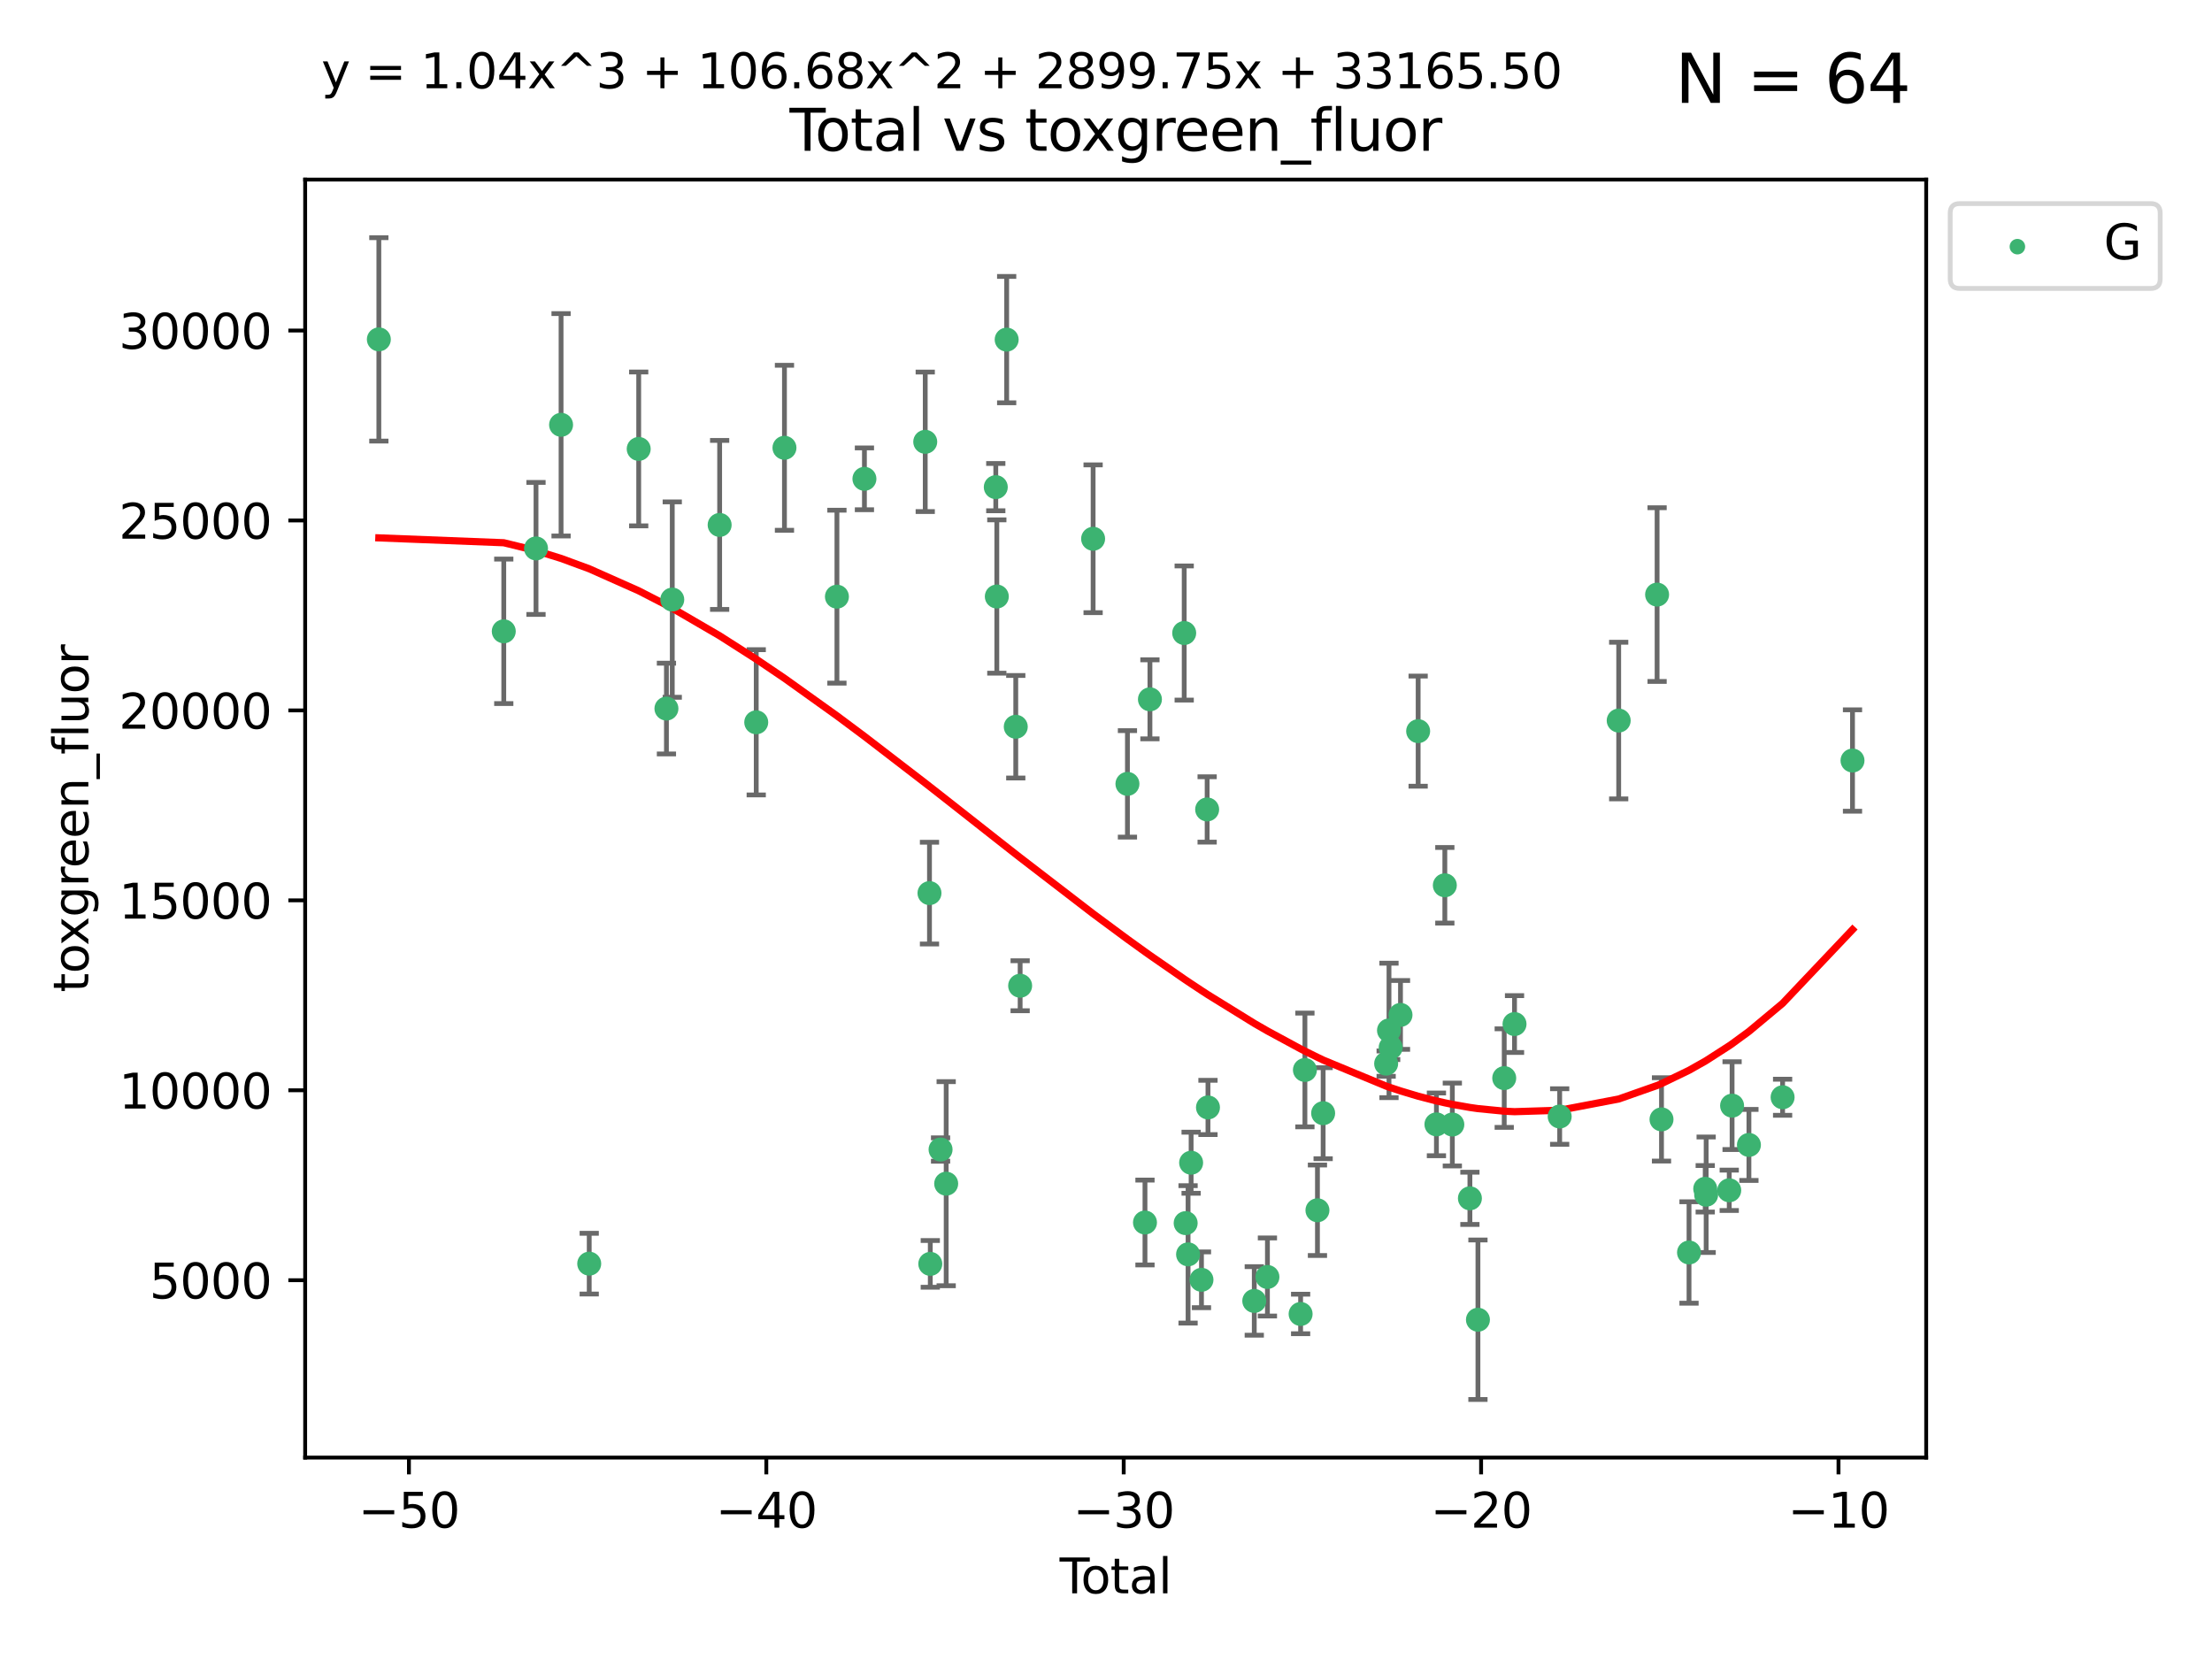 <?xml version="1.0" encoding="utf-8" standalone="no"?>
<!DOCTYPE svg PUBLIC "-//W3C//DTD SVG 1.1//EN"
  "http://www.w3.org/Graphics/SVG/1.1/DTD/svg11.dtd">
<svg xmlns:xlink="http://www.w3.org/1999/xlink" width="460.8pt" height="345.6pt" viewBox="0 0 460.8 345.6" xmlns="http://www.w3.org/2000/svg" version="1.1">
 <defs>
  <style type="text/css">*{stroke-linejoin: round; stroke-linecap: butt}</style>
 </defs>
 <g id="figure_1">
  <g id="patch_1">
   <path d="M 0 345.6 
L 460.8 345.6 
L 460.8 0 
L 0 0 
z
" style="fill: #ffffff"/>
  </g>
  <g id="axes_1">
   <g id="patch_2">
    <path d="M 63.571 303.64 
L 401.26 303.64 
L 401.26 37.411 
L 63.571 37.411 
z
" style="fill: #ffffff"/>
   </g>
   <g id="PathCollection_1">
    <defs>
     <path id="m44d129200b" d="M 0 1.118 
C 0.297 1.118 0.581 1 0.791 0.791 
C 1 0.581 1.118 0.297 1.118 0 
C 1.118 -0.297 1 -0.581 0.791 -0.791 
C 0.581 -1 0.297 -1.118 0 -1.118 
C -0.297 -1.118 -0.581 -1 -0.791 -0.791 
C -1 -0.581 -1.118 -0.297 -1.118 0 
C -1.118 0.297 -1 0.581 -0.791 0.791 
C -0.581 1 -0.297 1.118 0 1.118 
z
" style="stroke: #3cb371"/>
    </defs>
    <g clip-path="url(#pf0de004590)">
     <use xlink:href="#m44d129200b" x="78.921" y="70.697" style="fill: #3cb371; stroke: #3cb371"/>
     <use xlink:href="#m44d129200b" x="104.945" y="131.515" style="fill: #3cb371; stroke: #3cb371"/>
     <use xlink:href="#m44d129200b" x="111.661" y="114.247" style="fill: #3cb371; stroke: #3cb371"/>
     <use xlink:href="#m44d129200b" x="116.882" y="88.495" style="fill: #3cb371; stroke: #3cb371"/>
     <use xlink:href="#m44d129200b" x="122.745" y="263.244" style="fill: #3cb371; stroke: #3cb371"/>
     <use xlink:href="#m44d129200b" x="133.054" y="93.519" style="fill: #3cb371; stroke: #3cb371"/>
     <use xlink:href="#m44d129200b" x="138.83" y="147.608" style="fill: #3cb371; stroke: #3cb371"/>
     <use xlink:href="#m44d129200b" x="140.045" y="124.902" style="fill: #3cb371; stroke: #3cb371"/>
     <use xlink:href="#m44d129200b" x="149.915" y="109.353" style="fill: #3cb371; stroke: #3cb371"/>
     <use xlink:href="#m44d129200b" x="157.537" y="150.469" style="fill: #3cb371; stroke: #3cb371"/>
     <use xlink:href="#m44d129200b" x="163.418" y="93.281" style="fill: #3cb371; stroke: #3cb371"/>
     <use xlink:href="#m44d129200b" x="174.347" y="124.296" style="fill: #3cb371; stroke: #3cb371"/>
     <use xlink:href="#m44d129200b" x="180.076" y="99.749" style="fill: #3cb371; stroke: #3cb371"/>
     <use xlink:href="#m44d129200b" x="192.744" y="92.039" style="fill: #3cb371; stroke: #3cb371"/>
     <use xlink:href="#m44d129200b" x="193.629" y="186.05" style="fill: #3cb371; stroke: #3cb371"/>
     <use xlink:href="#m44d129200b" x="193.795" y="263.288" style="fill: #3cb371; stroke: #3cb371"/>
     <use xlink:href="#m44d129200b" x="195.937" y="239.466" style="fill: #3cb371; stroke: #3cb371"/>
     <use xlink:href="#m44d129200b" x="197.107" y="246.582" style="fill: #3cb371; stroke: #3cb371"/>
     <use xlink:href="#m44d129200b" x="207.44" y="101.477" style="fill: #3cb371; stroke: #3cb371"/>
     <use xlink:href="#m44d129200b" x="207.655" y="124.265" style="fill: #3cb371; stroke: #3cb371"/>
     <use xlink:href="#m44d129200b" x="209.708" y="70.746" style="fill: #3cb371; stroke: #3cb371"/>
     <use xlink:href="#m44d129200b" x="211.603" y="151.397" style="fill: #3cb371; stroke: #3cb371"/>
     <use xlink:href="#m44d129200b" x="212.514" y="205.347" style="fill: #3cb371; stroke: #3cb371"/>
     <use xlink:href="#m44d129200b" x="227.715" y="112.237" style="fill: #3cb371; stroke: #3cb371"/>
     <use xlink:href="#m44d129200b" x="234.867" y="163.297" style="fill: #3cb371; stroke: #3cb371"/>
     <use xlink:href="#m44d129200b" x="238.521" y="254.672" style="fill: #3cb371; stroke: #3cb371"/>
     <use xlink:href="#m44d129200b" x="239.552" y="145.683" style="fill: #3cb371; stroke: #3cb371"/>
     <use xlink:href="#m44d129200b" x="246.69" y="131.87" style="fill: #3cb371; stroke: #3cb371"/>
     <use xlink:href="#m44d129200b" x="246.995" y="254.801" style="fill: #3cb371; stroke: #3cb371"/>
     <use xlink:href="#m44d129200b" x="247.498" y="261.306" style="fill: #3cb371; stroke: #3cb371"/>
     <use xlink:href="#m44d129200b" x="248.132" y="242.216" style="fill: #3cb371; stroke: #3cb371"/>
     <use xlink:href="#m44d129200b" x="250.289" y="266.605" style="fill: #3cb371; stroke: #3cb371"/>
     <use xlink:href="#m44d129200b" x="251.47" y="168.62" style="fill: #3cb371; stroke: #3cb371"/>
     <use xlink:href="#m44d129200b" x="251.643" y="230.701" style="fill: #3cb371; stroke: #3cb371"/>
     <use xlink:href="#m44d129200b" x="261.288" y="271.005" style="fill: #3cb371; stroke: #3cb371"/>
     <use xlink:href="#m44d129200b" x="264.028" y="266.018" style="fill: #3cb371; stroke: #3cb371"/>
     <use xlink:href="#m44d129200b" x="270.942" y="273.724" style="fill: #3cb371; stroke: #3cb371"/>
     <use xlink:href="#m44d129200b" x="271.837" y="222.895" style="fill: #3cb371; stroke: #3cb371"/>
     <use xlink:href="#m44d129200b" x="274.449" y="252.122" style="fill: #3cb371; stroke: #3cb371"/>
     <use xlink:href="#m44d129200b" x="275.635" y="231.899" style="fill: #3cb371; stroke: #3cb371"/>
     <use xlink:href="#m44d129200b" x="288.761" y="221.575" style="fill: #3cb371; stroke: #3cb371"/>
     <use xlink:href="#m44d129200b" x="289.352" y="214.656" style="fill: #3cb371; stroke: #3cb371"/>
     <use xlink:href="#m44d129200b" x="289.699" y="218.227" style="fill: #3cb371; stroke: #3cb371"/>
     <use xlink:href="#m44d129200b" x="291.75" y="211.426" style="fill: #3cb371; stroke: #3cb371"/>
     <use xlink:href="#m44d129200b" x="295.426" y="152.313" style="fill: #3cb371; stroke: #3cb371"/>
     <use xlink:href="#m44d129200b" x="299.234" y="234.226" style="fill: #3cb371; stroke: #3cb371"/>
     <use xlink:href="#m44d129200b" x="300.985" y="184.424" style="fill: #3cb371; stroke: #3cb371"/>
     <use xlink:href="#m44d129200b" x="302.548" y="234.26" style="fill: #3cb371; stroke: #3cb371"/>
     <use xlink:href="#m44d129200b" x="306.209" y="249.634" style="fill: #3cb371; stroke: #3cb371"/>
     <use xlink:href="#m44d129200b" x="307.883" y="274.926" style="fill: #3cb371; stroke: #3cb371"/>
     <use xlink:href="#m44d129200b" x="313.358" y="224.588" style="fill: #3cb371; stroke: #3cb371"/>
     <use xlink:href="#m44d129200b" x="315.504" y="213.329" style="fill: #3cb371; stroke: #3cb371"/>
     <use xlink:href="#m44d129200b" x="324.91" y="232.59" style="fill: #3cb371; stroke: #3cb371"/>
     <use xlink:href="#m44d129200b" x="337.204" y="150.105" style="fill: #3cb371; stroke: #3cb371"/>
     <use xlink:href="#m44d129200b" x="345.204" y="123.865" style="fill: #3cb371; stroke: #3cb371"/>
     <use xlink:href="#m44d129200b" x="346.122" y="233.186" style="fill: #3cb371; stroke: #3cb371"/>
     <use xlink:href="#m44d129200b" x="351.854" y="260.916" style="fill: #3cb371; stroke: #3cb371"/>
     <use xlink:href="#m44d129200b" x="355.23" y="247.646" style="fill: #3cb371; stroke: #3cb371"/>
     <use xlink:href="#m44d129200b" x="355.424" y="248.886" style="fill: #3cb371; stroke: #3cb371"/>
     <use xlink:href="#m44d129200b" x="360.232" y="247.962" style="fill: #3cb371; stroke: #3cb371"/>
     <use xlink:href="#m44d129200b" x="360.826" y="230.326" style="fill: #3cb371; stroke: #3cb371"/>
     <use xlink:href="#m44d129200b" x="364.333" y="238.511" style="fill: #3cb371; stroke: #3cb371"/>
     <use xlink:href="#m44d129200b" x="371.349" y="228.579" style="fill: #3cb371; stroke: #3cb371"/>
     <use xlink:href="#m44d129200b" x="385.911" y="158.432" style="fill: #3cb371; stroke: #3cb371"/>
    </g>
   </g>
   <g id="matplotlib.axis_1">
    <g id="xtick_1">
     <g id="line2d_1">
      <defs>
       <path id="m1915617668" d="M 0 0 
L 0 3.5 
" style="stroke: #000000; stroke-width: 0.8"/>
      </defs>
      <g>
       <use xlink:href="#m1915617668" x="85.187" y="303.64" style="stroke: #000000; stroke-width: 0.8"/>
      </g>
     </g>
     <g id="text_1">
      <!-- −50 -->
      <g transform="translate(74.634 318.238)scale(0.1 -0.1)">
       <defs>
        <path id="DejaVuSans-2212" d="M 678 2272 
L 4684 2272 
L 4684 1741 
L 678 1741 
L 678 2272 
z
" transform="scale(0.016)"/>
        <path id="DejaVuSans-35" d="M 691 4666 
L 3169 4666 
L 3169 4134 
L 1269 4134 
L 1269 2991 
Q 1406 3038 1543 3061 
Q 1681 3084 1819 3084 
Q 2600 3084 3056 2656 
Q 3513 2228 3513 1497 
Q 3513 744 3044 326 
Q 2575 -91 1722 -91 
Q 1428 -91 1123 -41 
Q 819 9 494 109 
L 494 744 
Q 775 591 1075 516 
Q 1375 441 1709 441 
Q 2250 441 2565 725 
Q 2881 1009 2881 1497 
Q 2881 1984 2565 2268 
Q 2250 2553 1709 2553 
Q 1456 2553 1204 2497 
Q 953 2441 691 2322 
L 691 4666 
z
" transform="scale(0.016)"/>
        <path id="DejaVuSans-30" d="M 2034 4250 
Q 1547 4250 1301 3770 
Q 1056 3291 1056 2328 
Q 1056 1369 1301 889 
Q 1547 409 2034 409 
Q 2525 409 2770 889 
Q 3016 1369 3016 2328 
Q 3016 3291 2770 3770 
Q 2525 4250 2034 4250 
z
M 2034 4750 
Q 2819 4750 3233 4129 
Q 3647 3509 3647 2328 
Q 3647 1150 3233 529 
Q 2819 -91 2034 -91 
Q 1250 -91 836 529 
Q 422 1150 422 2328 
Q 422 3509 836 4129 
Q 1250 4750 2034 4750 
z
" transform="scale(0.016)"/>
       </defs>
       <use xlink:href="#DejaVuSans-2212"/>
       <use xlink:href="#DejaVuSans-35" x="83.789"/>
       <use xlink:href="#DejaVuSans-30" x="147.412"/>
      </g>
     </g>
    </g>
    <g id="xtick_2">
     <g id="line2d_2">
      <g>
       <use xlink:href="#m1915617668" x="159.638" y="303.64" style="stroke: #000000; stroke-width: 0.8"/>
      </g>
     </g>
     <g id="text_2">
      <!-- −40 -->
      <g transform="translate(149.086 318.238)scale(0.1 -0.1)">
       <defs>
        <path id="DejaVuSans-34" d="M 2419 4116 
L 825 1625 
L 2419 1625 
L 2419 4116 
z
M 2253 4666 
L 3047 4666 
L 3047 1625 
L 3713 1625 
L 3713 1100 
L 3047 1100 
L 3047 0 
L 2419 0 
L 2419 1100 
L 313 1100 
L 313 1709 
L 2253 4666 
z
" transform="scale(0.016)"/>
       </defs>
       <use xlink:href="#DejaVuSans-2212"/>
       <use xlink:href="#DejaVuSans-34" x="83.789"/>
       <use xlink:href="#DejaVuSans-30" x="147.412"/>
      </g>
     </g>
    </g>
    <g id="xtick_3">
     <g id="line2d_3">
      <g>
       <use xlink:href="#m1915617668" x="234.089" y="303.64" style="stroke: #000000; stroke-width: 0.8"/>
      </g>
     </g>
     <g id="text_3">
      <!-- −30 -->
      <g transform="translate(223.537 318.238)scale(0.1 -0.1)">
       <defs>
        <path id="DejaVuSans-33" d="M 2597 2516 
Q 3050 2419 3304 2112 
Q 3559 1806 3559 1356 
Q 3559 666 3084 287 
Q 2609 -91 1734 -91 
Q 1441 -91 1130 -33 
Q 819 25 488 141 
L 488 750 
Q 750 597 1062 519 
Q 1375 441 1716 441 
Q 2309 441 2620 675 
Q 2931 909 2931 1356 
Q 2931 1769 2642 2001 
Q 2353 2234 1838 2234 
L 1294 2234 
L 1294 2753 
L 1863 2753 
Q 2328 2753 2575 2939 
Q 2822 3125 2822 3475 
Q 2822 3834 2567 4026 
Q 2313 4219 1838 4219 
Q 1578 4219 1281 4162 
Q 984 4106 628 3988 
L 628 4550 
Q 988 4650 1302 4700 
Q 1616 4750 1894 4750 
Q 2613 4750 3031 4423 
Q 3450 4097 3450 3541 
Q 3450 3153 3228 2886 
Q 3006 2619 2597 2516 
z
" transform="scale(0.016)"/>
       </defs>
       <use xlink:href="#DejaVuSans-2212"/>
       <use xlink:href="#DejaVuSans-33" x="83.789"/>
       <use xlink:href="#DejaVuSans-30" x="147.412"/>
      </g>
     </g>
    </g>
    <g id="xtick_4">
     <g id="line2d_4">
      <g>
       <use xlink:href="#m1915617668" x="308.541" y="303.64" style="stroke: #000000; stroke-width: 0.8"/>
      </g>
     </g>
     <g id="text_4">
      <!-- −20 -->
      <g transform="translate(297.988 318.238)scale(0.1 -0.1)">
       <defs>
        <path id="DejaVuSans-32" d="M 1228 531 
L 3431 531 
L 3431 0 
L 469 0 
L 469 531 
Q 828 903 1448 1529 
Q 2069 2156 2228 2338 
Q 2531 2678 2651 2914 
Q 2772 3150 2772 3378 
Q 2772 3750 2511 3984 
Q 2250 4219 1831 4219 
Q 1534 4219 1204 4116 
Q 875 4013 500 3803 
L 500 4441 
Q 881 4594 1212 4672 
Q 1544 4750 1819 4750 
Q 2544 4750 2975 4387 
Q 3406 4025 3406 3419 
Q 3406 3131 3298 2873 
Q 3191 2616 2906 2266 
Q 2828 2175 2409 1742 
Q 1991 1309 1228 531 
z
" transform="scale(0.016)"/>
       </defs>
       <use xlink:href="#DejaVuSans-2212"/>
       <use xlink:href="#DejaVuSans-32" x="83.789"/>
       <use xlink:href="#DejaVuSans-30" x="147.412"/>
      </g>
     </g>
    </g>
    <g id="xtick_5">
     <g id="line2d_5">
      <g>
       <use xlink:href="#m1915617668" x="382.992" y="303.64" style="stroke: #000000; stroke-width: 0.8"/>
      </g>
     </g>
     <g id="text_5">
      <!-- −10 -->
      <g transform="translate(372.44 318.238)scale(0.1 -0.1)">
       <defs>
        <path id="DejaVuSans-31" d="M 794 531 
L 1825 531 
L 1825 4091 
L 703 3866 
L 703 4441 
L 1819 4666 
L 2450 4666 
L 2450 531 
L 3481 531 
L 3481 0 
L 794 0 
L 794 531 
z
" transform="scale(0.016)"/>
       </defs>
       <use xlink:href="#DejaVuSans-2212"/>
       <use xlink:href="#DejaVuSans-31" x="83.789"/>
       <use xlink:href="#DejaVuSans-30" x="147.412"/>
      </g>
     </g>
    </g>
    <g id="text_6">
     <!-- Total -->
     <g transform="translate(220.739 331.917)scale(0.1 -0.1)">
      <defs>
       <path id="DejaVuSans-54" d="M -19 4666 
L 3928 4666 
L 3928 4134 
L 2272 4134 
L 2272 0 
L 1638 0 
L 1638 4134 
L -19 4134 
L -19 4666 
z
" transform="scale(0.016)"/>
       <path id="DejaVuSans-6f" d="M 1959 3097 
Q 1497 3097 1228 2736 
Q 959 2375 959 1747 
Q 959 1119 1226 758 
Q 1494 397 1959 397 
Q 2419 397 2687 759 
Q 2956 1122 2956 1747 
Q 2956 2369 2687 2733 
Q 2419 3097 1959 3097 
z
M 1959 3584 
Q 2709 3584 3137 3096 
Q 3566 2609 3566 1747 
Q 3566 888 3137 398 
Q 2709 -91 1959 -91 
Q 1206 -91 779 398 
Q 353 888 353 1747 
Q 353 2609 779 3096 
Q 1206 3584 1959 3584 
z
" transform="scale(0.016)"/>
       <path id="DejaVuSans-74" d="M 1172 4494 
L 1172 3500 
L 2356 3500 
L 2356 3053 
L 1172 3053 
L 1172 1153 
Q 1172 725 1289 603 
Q 1406 481 1766 481 
L 2356 481 
L 2356 0 
L 1766 0 
Q 1100 0 847 248 
Q 594 497 594 1153 
L 594 3053 
L 172 3053 
L 172 3500 
L 594 3500 
L 594 4494 
L 1172 4494 
z
" transform="scale(0.016)"/>
       <path id="DejaVuSans-61" d="M 2194 1759 
Q 1497 1759 1228 1600 
Q 959 1441 959 1056 
Q 959 750 1161 570 
Q 1363 391 1709 391 
Q 2188 391 2477 730 
Q 2766 1069 2766 1631 
L 2766 1759 
L 2194 1759 
z
M 3341 1997 
L 3341 0 
L 2766 0 
L 2766 531 
Q 2569 213 2275 61 
Q 1981 -91 1556 -91 
Q 1019 -91 701 211 
Q 384 513 384 1019 
Q 384 1609 779 1909 
Q 1175 2209 1959 2209 
L 2766 2209 
L 2766 2266 
Q 2766 2663 2505 2880 
Q 2244 3097 1772 3097 
Q 1472 3097 1187 3025 
Q 903 2953 641 2809 
L 641 3341 
Q 956 3463 1253 3523 
Q 1550 3584 1831 3584 
Q 2591 3584 2966 3190 
Q 3341 2797 3341 1997 
z
" transform="scale(0.016)"/>
       <path id="DejaVuSans-6c" d="M 603 4863 
L 1178 4863 
L 1178 0 
L 603 0 
L 603 4863 
z
" transform="scale(0.016)"/>
      </defs>
      <use xlink:href="#DejaVuSans-54"/>
      <use xlink:href="#DejaVuSans-6f" x="44.084"/>
      <use xlink:href="#DejaVuSans-74" x="105.266"/>
      <use xlink:href="#DejaVuSans-61" x="144.475"/>
      <use xlink:href="#DejaVuSans-6c" x="205.754"/>
     </g>
    </g>
   </g>
   <g id="matplotlib.axis_2">
    <g id="ytick_1">
     <g id="line2d_6">
      <defs>
       <path id="m4441d57673" d="M 0 0 
L -3.5 0 
" style="stroke: #000000; stroke-width: 0.8"/>
      </defs>
      <g>
       <use xlink:href="#m4441d57673" x="63.571" y="266.693" style="stroke: #000000; stroke-width: 0.8"/>
      </g>
     </g>
     <g id="text_7">
      <!-- 5000 -->
      <g transform="translate(31.121 270.492)scale(0.1 -0.1)">
       <use xlink:href="#DejaVuSans-35"/>
       <use xlink:href="#DejaVuSans-30" x="63.623"/>
       <use xlink:href="#DejaVuSans-30" x="127.246"/>
       <use xlink:href="#DejaVuSans-30" x="190.869"/>
      </g>
     </g>
    </g>
    <g id="ytick_2">
     <g id="line2d_7">
      <g>
       <use xlink:href="#m4441d57673" x="63.571" y="227.125" style="stroke: #000000; stroke-width: 0.8"/>
      </g>
     </g>
     <g id="text_8">
      <!-- 10000 -->
      <g transform="translate(24.759 230.924)scale(0.1 -0.1)">
       <use xlink:href="#DejaVuSans-31"/>
       <use xlink:href="#DejaVuSans-30" x="63.623"/>
       <use xlink:href="#DejaVuSans-30" x="127.246"/>
       <use xlink:href="#DejaVuSans-30" x="190.869"/>
       <use xlink:href="#DejaVuSans-30" x="254.492"/>
      </g>
     </g>
    </g>
    <g id="ytick_3">
     <g id="line2d_8">
      <g>
       <use xlink:href="#m4441d57673" x="63.571" y="187.557" style="stroke: #000000; stroke-width: 0.8"/>
      </g>
     </g>
     <g id="text_9">
      <!-- 15000 -->
      <g transform="translate(24.759 191.356)scale(0.1 -0.1)">
       <use xlink:href="#DejaVuSans-31"/>
       <use xlink:href="#DejaVuSans-35" x="63.623"/>
       <use xlink:href="#DejaVuSans-30" x="127.246"/>
       <use xlink:href="#DejaVuSans-30" x="190.869"/>
       <use xlink:href="#DejaVuSans-30" x="254.492"/>
      </g>
     </g>
    </g>
    <g id="ytick_4">
     <g id="line2d_9">
      <g>
       <use xlink:href="#m4441d57673" x="63.571" y="147.989" style="stroke: #000000; stroke-width: 0.8"/>
      </g>
     </g>
     <g id="text_10">
      <!-- 20000 -->
      <g transform="translate(24.759 151.788)scale(0.1 -0.1)">
       <use xlink:href="#DejaVuSans-32"/>
       <use xlink:href="#DejaVuSans-30" x="63.623"/>
       <use xlink:href="#DejaVuSans-30" x="127.246"/>
       <use xlink:href="#DejaVuSans-30" x="190.869"/>
       <use xlink:href="#DejaVuSans-30" x="254.492"/>
      </g>
     </g>
    </g>
    <g id="ytick_5">
     <g id="line2d_10">
      <g>
       <use xlink:href="#m4441d57673" x="63.571" y="108.421" style="stroke: #000000; stroke-width: 0.8"/>
      </g>
     </g>
     <g id="text_11">
      <!-- 25000 -->
      <g transform="translate(24.759 112.22)scale(0.1 -0.1)">
       <use xlink:href="#DejaVuSans-32"/>
       <use xlink:href="#DejaVuSans-35" x="63.623"/>
       <use xlink:href="#DejaVuSans-30" x="127.246"/>
       <use xlink:href="#DejaVuSans-30" x="190.869"/>
       <use xlink:href="#DejaVuSans-30" x="254.492"/>
      </g>
     </g>
    </g>
    <g id="ytick_6">
     <g id="line2d_11">
      <g>
       <use xlink:href="#m4441d57673" x="63.571" y="68.853" style="stroke: #000000; stroke-width: 0.8"/>
      </g>
     </g>
     <g id="text_12">
      <!-- 30000 -->
      <g transform="translate(24.759 72.652)scale(0.1 -0.1)">
       <use xlink:href="#DejaVuSans-33"/>
       <use xlink:href="#DejaVuSans-30" x="63.623"/>
       <use xlink:href="#DejaVuSans-30" x="127.246"/>
       <use xlink:href="#DejaVuSans-30" x="190.869"/>
       <use xlink:href="#DejaVuSans-30" x="254.492"/>
      </g>
     </g>
    </g>
    <g id="text_13">
     <!-- toxgreen_fluor -->
     <g transform="translate(18.401 206.72)rotate(-90)scale(0.1 -0.1)">
      <defs>
       <path id="DejaVuSans-78" d="M 3513 3500 
L 2247 1797 
L 3578 0 
L 2900 0 
L 1881 1375 
L 863 0 
L 184 0 
L 1544 1831 
L 300 3500 
L 978 3500 
L 1906 2253 
L 2834 3500 
L 3513 3500 
z
" transform="scale(0.016)"/>
       <path id="DejaVuSans-67" d="M 2906 1791 
Q 2906 2416 2648 2759 
Q 2391 3103 1925 3103 
Q 1463 3103 1205 2759 
Q 947 2416 947 1791 
Q 947 1169 1205 825 
Q 1463 481 1925 481 
Q 2391 481 2648 825 
Q 2906 1169 2906 1791 
z
M 3481 434 
Q 3481 -459 3084 -895 
Q 2688 -1331 1869 -1331 
Q 1566 -1331 1297 -1286 
Q 1028 -1241 775 -1147 
L 775 -588 
Q 1028 -725 1275 -790 
Q 1522 -856 1778 -856 
Q 2344 -856 2625 -561 
Q 2906 -266 2906 331 
L 2906 616 
Q 2728 306 2450 153 
Q 2172 0 1784 0 
Q 1141 0 747 490 
Q 353 981 353 1791 
Q 353 2603 747 3093 
Q 1141 3584 1784 3584 
Q 2172 3584 2450 3431 
Q 2728 3278 2906 2969 
L 2906 3500 
L 3481 3500 
L 3481 434 
z
" transform="scale(0.016)"/>
       <path id="DejaVuSans-72" d="M 2631 2963 
Q 2534 3019 2420 3045 
Q 2306 3072 2169 3072 
Q 1681 3072 1420 2755 
Q 1159 2438 1159 1844 
L 1159 0 
L 581 0 
L 581 3500 
L 1159 3500 
L 1159 2956 
Q 1341 3275 1631 3429 
Q 1922 3584 2338 3584 
Q 2397 3584 2469 3576 
Q 2541 3569 2628 3553 
L 2631 2963 
z
" transform="scale(0.016)"/>
       <path id="DejaVuSans-65" d="M 3597 1894 
L 3597 1613 
L 953 1613 
Q 991 1019 1311 708 
Q 1631 397 2203 397 
Q 2534 397 2845 478 
Q 3156 559 3463 722 
L 3463 178 
Q 3153 47 2828 -22 
Q 2503 -91 2169 -91 
Q 1331 -91 842 396 
Q 353 884 353 1716 
Q 353 2575 817 3079 
Q 1281 3584 2069 3584 
Q 2775 3584 3186 3129 
Q 3597 2675 3597 1894 
z
M 3022 2063 
Q 3016 2534 2758 2815 
Q 2500 3097 2075 3097 
Q 1594 3097 1305 2825 
Q 1016 2553 972 2059 
L 3022 2063 
z
" transform="scale(0.016)"/>
       <path id="DejaVuSans-6e" d="M 3513 2113 
L 3513 0 
L 2938 0 
L 2938 2094 
Q 2938 2591 2744 2837 
Q 2550 3084 2163 3084 
Q 1697 3084 1428 2787 
Q 1159 2491 1159 1978 
L 1159 0 
L 581 0 
L 581 3500 
L 1159 3500 
L 1159 2956 
Q 1366 3272 1645 3428 
Q 1925 3584 2291 3584 
Q 2894 3584 3203 3211 
Q 3513 2838 3513 2113 
z
" transform="scale(0.016)"/>
       <path id="DejaVuSans-5f" d="M 3263 -1063 
L 3263 -1509 
L -63 -1509 
L -63 -1063 
L 3263 -1063 
z
" transform="scale(0.016)"/>
       <path id="DejaVuSans-66" d="M 2375 4863 
L 2375 4384 
L 1825 4384 
Q 1516 4384 1395 4259 
Q 1275 4134 1275 3809 
L 1275 3500 
L 2222 3500 
L 2222 3053 
L 1275 3053 
L 1275 0 
L 697 0 
L 697 3053 
L 147 3053 
L 147 3500 
L 697 3500 
L 697 3744 
Q 697 4328 969 4595 
Q 1241 4863 1831 4863 
L 2375 4863 
z
" transform="scale(0.016)"/>
       <path id="DejaVuSans-75" d="M 544 1381 
L 544 3500 
L 1119 3500 
L 1119 1403 
Q 1119 906 1312 657 
Q 1506 409 1894 409 
Q 2359 409 2629 706 
Q 2900 1003 2900 1516 
L 2900 3500 
L 3475 3500 
L 3475 0 
L 2900 0 
L 2900 538 
Q 2691 219 2414 64 
Q 2138 -91 1772 -91 
Q 1169 -91 856 284 
Q 544 659 544 1381 
z
M 1991 3584 
L 1991 3584 
z
" transform="scale(0.016)"/>
      </defs>
      <use xlink:href="#DejaVuSans-74"/>
      <use xlink:href="#DejaVuSans-6f" x="39.209"/>
      <use xlink:href="#DejaVuSans-78" x="97.266"/>
      <use xlink:href="#DejaVuSans-67" x="156.445"/>
      <use xlink:href="#DejaVuSans-72" x="219.922"/>
      <use xlink:href="#DejaVuSans-65" x="258.785"/>
      <use xlink:href="#DejaVuSans-65" x="320.309"/>
      <use xlink:href="#DejaVuSans-6e" x="381.832"/>
      <use xlink:href="#DejaVuSans-5f" x="445.211"/>
      <use xlink:href="#DejaVuSans-66" x="495.211"/>
      <use xlink:href="#DejaVuSans-6c" x="530.416"/>
      <use xlink:href="#DejaVuSans-75" x="558.199"/>
      <use xlink:href="#DejaVuSans-6f" x="621.578"/>
      <use xlink:href="#DejaVuSans-72" x="682.76"/>
     </g>
    </g>
   </g>
   <g id="LineCollection_1">
    <path d="M 78.921 91.882 
L 78.921 49.513 
" clip-path="url(#pf0de004590)" style="fill: none; stroke: #696969"/>
    <path d="M 104.945 146.565 
L 104.945 116.466 
" clip-path="url(#pf0de004590)" style="fill: none; stroke: #696969"/>
    <path d="M 111.661 128.001 
L 111.661 100.493 
" clip-path="url(#pf0de004590)" style="fill: none; stroke: #696969"/>
    <path d="M 116.882 111.658 
L 116.882 65.332 
" clip-path="url(#pf0de004590)" style="fill: none; stroke: #696969"/>
    <path d="M 122.745 269.569 
L 122.745 256.919 
" clip-path="url(#pf0de004590)" style="fill: none; stroke: #696969"/>
    <path d="M 133.054 109.546 
L 133.054 77.492 
" clip-path="url(#pf0de004590)" style="fill: none; stroke: #696969"/>
    <path d="M 138.83 157.063 
L 138.83 138.153 
" clip-path="url(#pf0de004590)" style="fill: none; stroke: #696969"/>
    <path d="M 140.045 145.257 
L 140.045 104.548 
" clip-path="url(#pf0de004590)" style="fill: none; stroke: #696969"/>
    <path d="M 149.915 126.956 
L 149.915 91.751 
" clip-path="url(#pf0de004590)" style="fill: none; stroke: #696969"/>
    <path d="M 157.537 165.597 
L 157.537 135.341 
" clip-path="url(#pf0de004590)" style="fill: none; stroke: #696969"/>
    <path d="M 163.418 110.469 
L 163.418 76.093 
" clip-path="url(#pf0de004590)" style="fill: none; stroke: #696969"/>
    <path d="M 174.347 142.309 
L 174.347 106.282 
" clip-path="url(#pf0de004590)" style="fill: none; stroke: #696969"/>
    <path d="M 180.076 106.185 
L 180.076 93.313 
" clip-path="url(#pf0de004590)" style="fill: none; stroke: #696969"/>
    <path d="M 192.744 106.568 
L 192.744 77.509 
" clip-path="url(#pf0de004590)" style="fill: none; stroke: #696969"/>
    <path d="M 193.629 196.65 
L 193.629 175.45 
" clip-path="url(#pf0de004590)" style="fill: none; stroke: #696969"/>
    <path d="M 193.795 268.154 
L 193.795 258.423 
" clip-path="url(#pf0de004590)" style="fill: none; stroke: #696969"/>
    <path d="M 195.937 241.903 
L 195.937 237.028 
" clip-path="url(#pf0de004590)" style="fill: none; stroke: #696969"/>
    <path d="M 197.107 267.841 
L 197.107 225.323 
" clip-path="url(#pf0de004590)" style="fill: none; stroke: #696969"/>
    <path d="M 207.44 106.404 
L 207.44 96.549 
" clip-path="url(#pf0de004590)" style="fill: none; stroke: #696969"/>
    <path d="M 207.655 140.234 
L 207.655 108.295 
" clip-path="url(#pf0de004590)" style="fill: none; stroke: #696969"/>
    <path d="M 209.708 83.907 
L 209.708 57.586 
" clip-path="url(#pf0de004590)" style="fill: none; stroke: #696969"/>
    <path d="M 211.603 162.075 
L 211.603 140.718 
" clip-path="url(#pf0de004590)" style="fill: none; stroke: #696969"/>
    <path d="M 212.514 210.557 
L 212.514 200.138 
" clip-path="url(#pf0de004590)" style="fill: none; stroke: #696969"/>
    <path d="M 227.715 127.633 
L 227.715 96.841 
" clip-path="url(#pf0de004590)" style="fill: none; stroke: #696969"/>
    <path d="M 234.867 174.387 
L 234.867 152.207 
" clip-path="url(#pf0de004590)" style="fill: none; stroke: #696969"/>
    <path d="M 238.521 263.511 
L 238.521 245.832 
" clip-path="url(#pf0de004590)" style="fill: none; stroke: #696969"/>
    <path d="M 239.552 153.913 
L 239.552 137.454 
" clip-path="url(#pf0de004590)" style="fill: none; stroke: #696969"/>
    <path d="M 246.69 145.838 
L 246.69 117.901 
" clip-path="url(#pf0de004590)" style="fill: none; stroke: #696969"/>
    <path d="M 246.995 255.473 
L 246.995 254.128 
" clip-path="url(#pf0de004590)" style="fill: none; stroke: #696969"/>
    <path d="M 247.498 275.619 
L 247.498 246.993 
" clip-path="url(#pf0de004590)" style="fill: none; stroke: #696969"/>
    <path d="M 248.132 248.578 
L 248.132 235.854 
" clip-path="url(#pf0de004590)" style="fill: none; stroke: #696969"/>
    <path d="M 250.289 272.414 
L 250.289 260.795 
" clip-path="url(#pf0de004590)" style="fill: none; stroke: #696969"/>
    <path d="M 251.47 175.427 
L 251.47 161.813 
" clip-path="url(#pf0de004590)" style="fill: none; stroke: #696969"/>
    <path d="M 251.643 236.35 
L 251.643 225.052 
" clip-path="url(#pf0de004590)" style="fill: none; stroke: #696969"/>
    <path d="M 261.288 278.145 
L 261.288 263.865 
" clip-path="url(#pf0de004590)" style="fill: none; stroke: #696969"/>
    <path d="M 264.028 274.149 
L 264.028 257.888 
" clip-path="url(#pf0de004590)" style="fill: none; stroke: #696969"/>
    <path d="M 270.942 277.841 
L 270.942 269.608 
" clip-path="url(#pf0de004590)" style="fill: none; stroke: #696969"/>
    <path d="M 271.837 234.745 
L 271.837 211.045 
" clip-path="url(#pf0de004590)" style="fill: none; stroke: #696969"/>
    <path d="M 274.449 261.548 
L 274.449 242.697 
" clip-path="url(#pf0de004590)" style="fill: none; stroke: #696969"/>
    <path d="M 275.635 241.381 
L 275.635 222.417 
" clip-path="url(#pf0de004590)" style="fill: none; stroke: #696969"/>
    <path d="M 288.761 224.213 
L 288.761 218.937 
" clip-path="url(#pf0de004590)" style="fill: none; stroke: #696969"/>
    <path d="M 289.352 228.663 
L 289.352 200.649 
" clip-path="url(#pf0de004590)" style="fill: none; stroke: #696969"/>
    <path d="M 289.699 220.73 
L 289.699 215.723 
" clip-path="url(#pf0de004590)" style="fill: none; stroke: #696969"/>
    <path d="M 291.75 218.596 
L 291.75 204.256 
" clip-path="url(#pf0de004590)" style="fill: none; stroke: #696969"/>
    <path d="M 295.426 163.784 
L 295.426 140.842 
" clip-path="url(#pf0de004590)" style="fill: none; stroke: #696969"/>
    <path d="M 299.234 240.758 
L 299.234 227.693 
" clip-path="url(#pf0de004590)" style="fill: none; stroke: #696969"/>
    <path d="M 300.985 192.297 
L 300.985 176.551 
" clip-path="url(#pf0de004590)" style="fill: none; stroke: #696969"/>
    <path d="M 302.548 242.894 
L 302.548 225.626 
" clip-path="url(#pf0de004590)" style="fill: none; stroke: #696969"/>
    <path d="M 306.209 255.075 
L 306.209 244.193 
" clip-path="url(#pf0de004590)" style="fill: none; stroke: #696969"/>
    <path d="M 307.883 291.539 
L 307.883 258.313 
" clip-path="url(#pf0de004590)" style="fill: none; stroke: #696969"/>
    <path d="M 313.358 234.857 
L 313.358 214.32 
" clip-path="url(#pf0de004590)" style="fill: none; stroke: #696969"/>
    <path d="M 315.504 219.247 
L 315.504 207.41 
" clip-path="url(#pf0de004590)" style="fill: none; stroke: #696969"/>
    <path d="M 324.91 238.376 
L 324.91 226.803 
" clip-path="url(#pf0de004590)" style="fill: none; stroke: #696969"/>
    <path d="M 337.204 166.419 
L 337.204 133.792 
" clip-path="url(#pf0de004590)" style="fill: none; stroke: #696969"/>
    <path d="M 345.204 141.959 
L 345.204 105.771 
" clip-path="url(#pf0de004590)" style="fill: none; stroke: #696969"/>
    <path d="M 346.122 241.867 
L 346.122 224.504 
" clip-path="url(#pf0de004590)" style="fill: none; stroke: #696969"/>
    <path d="M 351.854 271.48 
L 351.854 250.353 
" clip-path="url(#pf0de004590)" style="fill: none; stroke: #696969"/>
    <path d="M 355.23 252.489 
L 355.23 242.802 
" clip-path="url(#pf0de004590)" style="fill: none; stroke: #696969"/>
    <path d="M 355.424 260.915 
L 355.424 236.858 
" clip-path="url(#pf0de004590)" style="fill: none; stroke: #696969"/>
    <path d="M 360.232 252.169 
L 360.232 243.756 
" clip-path="url(#pf0de004590)" style="fill: none; stroke: #696969"/>
    <path d="M 360.826 239.469 
L 360.826 221.182 
" clip-path="url(#pf0de004590)" style="fill: none; stroke: #696969"/>
    <path d="M 364.333 245.908 
L 364.333 231.114 
" clip-path="url(#pf0de004590)" style="fill: none; stroke: #696969"/>
    <path d="M 371.349 232.339 
L 371.349 224.819 
" clip-path="url(#pf0de004590)" style="fill: none; stroke: #696969"/>
    <path d="M 385.911 168.993 
L 385.911 147.871 
" clip-path="url(#pf0de004590)" style="fill: none; stroke: #696969"/>
   </g>
   <g id="line2d_12">
    <defs>
     <path id="m8316228fce" d="M 2 0 
L -2 -0 
" style="stroke: #696969"/>
    </defs>
    <g clip-path="url(#pf0de004590)">
     <use xlink:href="#m8316228fce" x="78.921" y="91.882" style="fill: #696969; stroke: #696969"/>
     <use xlink:href="#m8316228fce" x="104.945" y="146.565" style="fill: #696969; stroke: #696969"/>
     <use xlink:href="#m8316228fce" x="111.661" y="128.001" style="fill: #696969; stroke: #696969"/>
     <use xlink:href="#m8316228fce" x="116.882" y="111.658" style="fill: #696969; stroke: #696969"/>
     <use xlink:href="#m8316228fce" x="122.745" y="269.569" style="fill: #696969; stroke: #696969"/>
     <use xlink:href="#m8316228fce" x="133.054" y="109.546" style="fill: #696969; stroke: #696969"/>
     <use xlink:href="#m8316228fce" x="138.83" y="157.063" style="fill: #696969; stroke: #696969"/>
     <use xlink:href="#m8316228fce" x="140.045" y="145.257" style="fill: #696969; stroke: #696969"/>
     <use xlink:href="#m8316228fce" x="149.915" y="126.956" style="fill: #696969; stroke: #696969"/>
     <use xlink:href="#m8316228fce" x="157.537" y="165.597" style="fill: #696969; stroke: #696969"/>
     <use xlink:href="#m8316228fce" x="163.418" y="110.469" style="fill: #696969; stroke: #696969"/>
     <use xlink:href="#m8316228fce" x="174.347" y="142.309" style="fill: #696969; stroke: #696969"/>
     <use xlink:href="#m8316228fce" x="180.076" y="106.185" style="fill: #696969; stroke: #696969"/>
     <use xlink:href="#m8316228fce" x="192.744" y="106.568" style="fill: #696969; stroke: #696969"/>
     <use xlink:href="#m8316228fce" x="193.629" y="196.65" style="fill: #696969; stroke: #696969"/>
     <use xlink:href="#m8316228fce" x="193.795" y="268.154" style="fill: #696969; stroke: #696969"/>
     <use xlink:href="#m8316228fce" x="195.937" y="241.903" style="fill: #696969; stroke: #696969"/>
     <use xlink:href="#m8316228fce" x="197.107" y="267.841" style="fill: #696969; stroke: #696969"/>
     <use xlink:href="#m8316228fce" x="207.44" y="106.404" style="fill: #696969; stroke: #696969"/>
     <use xlink:href="#m8316228fce" x="207.655" y="140.234" style="fill: #696969; stroke: #696969"/>
     <use xlink:href="#m8316228fce" x="209.708" y="83.907" style="fill: #696969; stroke: #696969"/>
     <use xlink:href="#m8316228fce" x="211.603" y="162.075" style="fill: #696969; stroke: #696969"/>
     <use xlink:href="#m8316228fce" x="212.514" y="210.557" style="fill: #696969; stroke: #696969"/>
     <use xlink:href="#m8316228fce" x="227.715" y="127.633" style="fill: #696969; stroke: #696969"/>
     <use xlink:href="#m8316228fce" x="234.867" y="174.387" style="fill: #696969; stroke: #696969"/>
     <use xlink:href="#m8316228fce" x="238.521" y="263.511" style="fill: #696969; stroke: #696969"/>
     <use xlink:href="#m8316228fce" x="239.552" y="153.913" style="fill: #696969; stroke: #696969"/>
     <use xlink:href="#m8316228fce" x="246.69" y="145.838" style="fill: #696969; stroke: #696969"/>
     <use xlink:href="#m8316228fce" x="246.995" y="255.473" style="fill: #696969; stroke: #696969"/>
     <use xlink:href="#m8316228fce" x="247.498" y="275.619" style="fill: #696969; stroke: #696969"/>
     <use xlink:href="#m8316228fce" x="248.132" y="248.578" style="fill: #696969; stroke: #696969"/>
     <use xlink:href="#m8316228fce" x="250.289" y="272.414" style="fill: #696969; stroke: #696969"/>
     <use xlink:href="#m8316228fce" x="251.47" y="175.427" style="fill: #696969; stroke: #696969"/>
     <use xlink:href="#m8316228fce" x="251.643" y="236.35" style="fill: #696969; stroke: #696969"/>
     <use xlink:href="#m8316228fce" x="261.288" y="278.145" style="fill: #696969; stroke: #696969"/>
     <use xlink:href="#m8316228fce" x="264.028" y="274.149" style="fill: #696969; stroke: #696969"/>
     <use xlink:href="#m8316228fce" x="270.942" y="277.841" style="fill: #696969; stroke: #696969"/>
     <use xlink:href="#m8316228fce" x="271.837" y="234.745" style="fill: #696969; stroke: #696969"/>
     <use xlink:href="#m8316228fce" x="274.449" y="261.548" style="fill: #696969; stroke: #696969"/>
     <use xlink:href="#m8316228fce" x="275.635" y="241.381" style="fill: #696969; stroke: #696969"/>
     <use xlink:href="#m8316228fce" x="288.761" y="224.213" style="fill: #696969; stroke: #696969"/>
     <use xlink:href="#m8316228fce" x="289.352" y="228.663" style="fill: #696969; stroke: #696969"/>
     <use xlink:href="#m8316228fce" x="289.699" y="220.73" style="fill: #696969; stroke: #696969"/>
     <use xlink:href="#m8316228fce" x="291.75" y="218.596" style="fill: #696969; stroke: #696969"/>
     <use xlink:href="#m8316228fce" x="295.426" y="163.784" style="fill: #696969; stroke: #696969"/>
     <use xlink:href="#m8316228fce" x="299.234" y="240.758" style="fill: #696969; stroke: #696969"/>
     <use xlink:href="#m8316228fce" x="300.985" y="192.297" style="fill: #696969; stroke: #696969"/>
     <use xlink:href="#m8316228fce" x="302.548" y="242.894" style="fill: #696969; stroke: #696969"/>
     <use xlink:href="#m8316228fce" x="306.209" y="255.075" style="fill: #696969; stroke: #696969"/>
     <use xlink:href="#m8316228fce" x="307.883" y="291.539" style="fill: #696969; stroke: #696969"/>
     <use xlink:href="#m8316228fce" x="313.358" y="234.857" style="fill: #696969; stroke: #696969"/>
     <use xlink:href="#m8316228fce" x="315.504" y="219.247" style="fill: #696969; stroke: #696969"/>
     <use xlink:href="#m8316228fce" x="324.91" y="238.376" style="fill: #696969; stroke: #696969"/>
     <use xlink:href="#m8316228fce" x="337.204" y="166.419" style="fill: #696969; stroke: #696969"/>
     <use xlink:href="#m8316228fce" x="345.204" y="141.959" style="fill: #696969; stroke: #696969"/>
     <use xlink:href="#m8316228fce" x="346.122" y="241.867" style="fill: #696969; stroke: #696969"/>
     <use xlink:href="#m8316228fce" x="351.854" y="271.48" style="fill: #696969; stroke: #696969"/>
     <use xlink:href="#m8316228fce" x="355.23" y="252.489" style="fill: #696969; stroke: #696969"/>
     <use xlink:href="#m8316228fce" x="355.424" y="260.915" style="fill: #696969; stroke: #696969"/>
     <use xlink:href="#m8316228fce" x="360.232" y="252.169" style="fill: #696969; stroke: #696969"/>
     <use xlink:href="#m8316228fce" x="360.826" y="239.469" style="fill: #696969; stroke: #696969"/>
     <use xlink:href="#m8316228fce" x="364.333" y="245.908" style="fill: #696969; stroke: #696969"/>
     <use xlink:href="#m8316228fce" x="371.349" y="232.339" style="fill: #696969; stroke: #696969"/>
     <use xlink:href="#m8316228fce" x="385.911" y="168.993" style="fill: #696969; stroke: #696969"/>
    </g>
   </g>
   <g id="line2d_13">
    <g clip-path="url(#pf0de004590)">
     <use xlink:href="#m8316228fce" x="78.921" y="49.513" style="fill: #696969; stroke: #696969"/>
     <use xlink:href="#m8316228fce" x="104.945" y="116.466" style="fill: #696969; stroke: #696969"/>
     <use xlink:href="#m8316228fce" x="111.661" y="100.493" style="fill: #696969; stroke: #696969"/>
     <use xlink:href="#m8316228fce" x="116.882" y="65.332" style="fill: #696969; stroke: #696969"/>
     <use xlink:href="#m8316228fce" x="122.745" y="256.919" style="fill: #696969; stroke: #696969"/>
     <use xlink:href="#m8316228fce" x="133.054" y="77.492" style="fill: #696969; stroke: #696969"/>
     <use xlink:href="#m8316228fce" x="138.83" y="138.153" style="fill: #696969; stroke: #696969"/>
     <use xlink:href="#m8316228fce" x="140.045" y="104.548" style="fill: #696969; stroke: #696969"/>
     <use xlink:href="#m8316228fce" x="149.915" y="91.751" style="fill: #696969; stroke: #696969"/>
     <use xlink:href="#m8316228fce" x="157.537" y="135.341" style="fill: #696969; stroke: #696969"/>
     <use xlink:href="#m8316228fce" x="163.418" y="76.093" style="fill: #696969; stroke: #696969"/>
     <use xlink:href="#m8316228fce" x="174.347" y="106.282" style="fill: #696969; stroke: #696969"/>
     <use xlink:href="#m8316228fce" x="180.076" y="93.313" style="fill: #696969; stroke: #696969"/>
     <use xlink:href="#m8316228fce" x="192.744" y="77.509" style="fill: #696969; stroke: #696969"/>
     <use xlink:href="#m8316228fce" x="193.629" y="175.45" style="fill: #696969; stroke: #696969"/>
     <use xlink:href="#m8316228fce" x="193.795" y="258.423" style="fill: #696969; stroke: #696969"/>
     <use xlink:href="#m8316228fce" x="195.937" y="237.028" style="fill: #696969; stroke: #696969"/>
     <use xlink:href="#m8316228fce" x="197.107" y="225.323" style="fill: #696969; stroke: #696969"/>
     <use xlink:href="#m8316228fce" x="207.44" y="96.549" style="fill: #696969; stroke: #696969"/>
     <use xlink:href="#m8316228fce" x="207.655" y="108.295" style="fill: #696969; stroke: #696969"/>
     <use xlink:href="#m8316228fce" x="209.708" y="57.586" style="fill: #696969; stroke: #696969"/>
     <use xlink:href="#m8316228fce" x="211.603" y="140.718" style="fill: #696969; stroke: #696969"/>
     <use xlink:href="#m8316228fce" x="212.514" y="200.138" style="fill: #696969; stroke: #696969"/>
     <use xlink:href="#m8316228fce" x="227.715" y="96.841" style="fill: #696969; stroke: #696969"/>
     <use xlink:href="#m8316228fce" x="234.867" y="152.207" style="fill: #696969; stroke: #696969"/>
     <use xlink:href="#m8316228fce" x="238.521" y="245.832" style="fill: #696969; stroke: #696969"/>
     <use xlink:href="#m8316228fce" x="239.552" y="137.454" style="fill: #696969; stroke: #696969"/>
     <use xlink:href="#m8316228fce" x="246.69" y="117.901" style="fill: #696969; stroke: #696969"/>
     <use xlink:href="#m8316228fce" x="246.995" y="254.128" style="fill: #696969; stroke: #696969"/>
     <use xlink:href="#m8316228fce" x="247.498" y="246.993" style="fill: #696969; stroke: #696969"/>
     <use xlink:href="#m8316228fce" x="248.132" y="235.854" style="fill: #696969; stroke: #696969"/>
     <use xlink:href="#m8316228fce" x="250.289" y="260.795" style="fill: #696969; stroke: #696969"/>
     <use xlink:href="#m8316228fce" x="251.47" y="161.813" style="fill: #696969; stroke: #696969"/>
     <use xlink:href="#m8316228fce" x="251.643" y="225.052" style="fill: #696969; stroke: #696969"/>
     <use xlink:href="#m8316228fce" x="261.288" y="263.865" style="fill: #696969; stroke: #696969"/>
     <use xlink:href="#m8316228fce" x="264.028" y="257.888" style="fill: #696969; stroke: #696969"/>
     <use xlink:href="#m8316228fce" x="270.942" y="269.608" style="fill: #696969; stroke: #696969"/>
     <use xlink:href="#m8316228fce" x="271.837" y="211.045" style="fill: #696969; stroke: #696969"/>
     <use xlink:href="#m8316228fce" x="274.449" y="242.697" style="fill: #696969; stroke: #696969"/>
     <use xlink:href="#m8316228fce" x="275.635" y="222.417" style="fill: #696969; stroke: #696969"/>
     <use xlink:href="#m8316228fce" x="288.761" y="218.937" style="fill: #696969; stroke: #696969"/>
     <use xlink:href="#m8316228fce" x="289.352" y="200.649" style="fill: #696969; stroke: #696969"/>
     <use xlink:href="#m8316228fce" x="289.699" y="215.723" style="fill: #696969; stroke: #696969"/>
     <use xlink:href="#m8316228fce" x="291.75" y="204.256" style="fill: #696969; stroke: #696969"/>
     <use xlink:href="#m8316228fce" x="295.426" y="140.842" style="fill: #696969; stroke: #696969"/>
     <use xlink:href="#m8316228fce" x="299.234" y="227.693" style="fill: #696969; stroke: #696969"/>
     <use xlink:href="#m8316228fce" x="300.985" y="176.551" style="fill: #696969; stroke: #696969"/>
     <use xlink:href="#m8316228fce" x="302.548" y="225.626" style="fill: #696969; stroke: #696969"/>
     <use xlink:href="#m8316228fce" x="306.209" y="244.193" style="fill: #696969; stroke: #696969"/>
     <use xlink:href="#m8316228fce" x="307.883" y="258.313" style="fill: #696969; stroke: #696969"/>
     <use xlink:href="#m8316228fce" x="313.358" y="214.32" style="fill: #696969; stroke: #696969"/>
     <use xlink:href="#m8316228fce" x="315.504" y="207.41" style="fill: #696969; stroke: #696969"/>
     <use xlink:href="#m8316228fce" x="324.91" y="226.803" style="fill: #696969; stroke: #696969"/>
     <use xlink:href="#m8316228fce" x="337.204" y="133.792" style="fill: #696969; stroke: #696969"/>
     <use xlink:href="#m8316228fce" x="345.204" y="105.771" style="fill: #696969; stroke: #696969"/>
     <use xlink:href="#m8316228fce" x="346.122" y="224.504" style="fill: #696969; stroke: #696969"/>
     <use xlink:href="#m8316228fce" x="351.854" y="250.353" style="fill: #696969; stroke: #696969"/>
     <use xlink:href="#m8316228fce" x="355.23" y="242.802" style="fill: #696969; stroke: #696969"/>
     <use xlink:href="#m8316228fce" x="355.424" y="236.858" style="fill: #696969; stroke: #696969"/>
     <use xlink:href="#m8316228fce" x="360.232" y="243.756" style="fill: #696969; stroke: #696969"/>
     <use xlink:href="#m8316228fce" x="360.826" y="221.182" style="fill: #696969; stroke: #696969"/>
     <use xlink:href="#m8316228fce" x="364.333" y="231.114" style="fill: #696969; stroke: #696969"/>
     <use xlink:href="#m8316228fce" x="371.349" y="224.819" style="fill: #696969; stroke: #696969"/>
     <use xlink:href="#m8316228fce" x="385.911" y="147.871" style="fill: #696969; stroke: #696969"/>
    </g>
   </g>
   <g id="line2d_14">
    <path d="M 78.921 112.05 
L 104.945 113.063 
L 111.661 114.707 
L 116.882 116.33 
L 122.745 118.488 
L 133.054 123.075 
L 138.83 126.045 
L 140.045 126.703 
L 149.915 132.449 
L 157.537 137.319 
L 163.418 141.298 
L 174.347 149.114 
L 180.076 153.387 
L 192.744 163.13 
L 193.629 163.821 
L 193.795 163.95 
L 195.937 165.627 
L 197.107 166.545 
L 207.44 174.673 
L 207.655 174.842 
L 209.708 176.454 
L 211.603 177.94 
L 212.514 178.653 
L 227.715 190.346 
L 234.867 195.641 
L 238.521 198.274 
L 239.552 199.007 
L 246.69 203.949 
L 246.995 204.154 
L 247.498 204.493 
L 248.132 204.916 
L 250.289 206.343 
L 251.47 207.113 
L 251.643 207.225 
L 261.288 213.185 
L 264.028 214.764 
L 270.942 218.503 
L 271.837 218.959 
L 274.449 220.253 
L 275.635 220.822 
L 288.761 226.257 
L 289.352 226.462 
L 289.699 226.58 
L 291.75 227.257 
L 295.426 228.358 
L 299.234 229.341 
L 300.985 229.737 
L 302.548 230.061 
L 306.209 230.704 
L 307.883 230.944 
L 313.358 231.479 
L 315.504 231.582 
L 324.91 231.287 
L 337.204 228.944 
L 345.204 226.13 
L 346.122 225.738 
L 351.854 222.965 
L 355.23 221.06 
L 355.424 220.944 
L 360.232 217.854 
L 360.826 217.441 
L 364.333 214.874 
L 371.349 209.021 
L 385.911 193.66 
" clip-path="url(#pf0de004590)" style="fill: none; stroke: #ff0000; stroke-width: 1.5; stroke-linecap: square"/>
   </g>
   <g id="line2d_15">
    <defs>
     <path id="m42dda71f46" d="M 0 2 
C 0.53 2 1.039 1.789 1.414 1.414 
C 1.789 1.039 2 0.53 2 0 
C 2 -0.53 1.789 -1.039 1.414 -1.414 
C 1.039 -1.789 0.53 -2 0 -2 
C -0.53 -2 -1.039 -1.789 -1.414 -1.414 
C -1.789 -1.039 -2 -0.53 -2 0 
C -2 0.53 -1.789 1.039 -1.414 1.414 
C -1.039 1.789 -0.53 2 0 2 
z
" style="stroke: #3cb371"/>
    </defs>
    <g clip-path="url(#pf0de004590)">
     <use xlink:href="#m42dda71f46" x="78.921" y="70.697" style="fill: #3cb371; stroke: #3cb371"/>
     <use xlink:href="#m42dda71f46" x="104.945" y="131.515" style="fill: #3cb371; stroke: #3cb371"/>
     <use xlink:href="#m42dda71f46" x="111.661" y="114.247" style="fill: #3cb371; stroke: #3cb371"/>
     <use xlink:href="#m42dda71f46" x="116.882" y="88.495" style="fill: #3cb371; stroke: #3cb371"/>
     <use xlink:href="#m42dda71f46" x="122.745" y="263.244" style="fill: #3cb371; stroke: #3cb371"/>
     <use xlink:href="#m42dda71f46" x="133.054" y="93.519" style="fill: #3cb371; stroke: #3cb371"/>
     <use xlink:href="#m42dda71f46" x="138.83" y="147.608" style="fill: #3cb371; stroke: #3cb371"/>
     <use xlink:href="#m42dda71f46" x="140.045" y="124.902" style="fill: #3cb371; stroke: #3cb371"/>
     <use xlink:href="#m42dda71f46" x="149.915" y="109.353" style="fill: #3cb371; stroke: #3cb371"/>
     <use xlink:href="#m42dda71f46" x="157.537" y="150.469" style="fill: #3cb371; stroke: #3cb371"/>
     <use xlink:href="#m42dda71f46" x="163.418" y="93.281" style="fill: #3cb371; stroke: #3cb371"/>
     <use xlink:href="#m42dda71f46" x="174.347" y="124.296" style="fill: #3cb371; stroke: #3cb371"/>
     <use xlink:href="#m42dda71f46" x="180.076" y="99.749" style="fill: #3cb371; stroke: #3cb371"/>
     <use xlink:href="#m42dda71f46" x="192.744" y="92.039" style="fill: #3cb371; stroke: #3cb371"/>
     <use xlink:href="#m42dda71f46" x="193.629" y="186.05" style="fill: #3cb371; stroke: #3cb371"/>
     <use xlink:href="#m42dda71f46" x="193.795" y="263.288" style="fill: #3cb371; stroke: #3cb371"/>
     <use xlink:href="#m42dda71f46" x="195.937" y="239.466" style="fill: #3cb371; stroke: #3cb371"/>
     <use xlink:href="#m42dda71f46" x="197.107" y="246.582" style="fill: #3cb371; stroke: #3cb371"/>
     <use xlink:href="#m42dda71f46" x="207.44" y="101.477" style="fill: #3cb371; stroke: #3cb371"/>
     <use xlink:href="#m42dda71f46" x="207.655" y="124.265" style="fill: #3cb371; stroke: #3cb371"/>
     <use xlink:href="#m42dda71f46" x="209.708" y="70.746" style="fill: #3cb371; stroke: #3cb371"/>
     <use xlink:href="#m42dda71f46" x="211.603" y="151.397" style="fill: #3cb371; stroke: #3cb371"/>
     <use xlink:href="#m42dda71f46" x="212.514" y="205.347" style="fill: #3cb371; stroke: #3cb371"/>
     <use xlink:href="#m42dda71f46" x="227.715" y="112.237" style="fill: #3cb371; stroke: #3cb371"/>
     <use xlink:href="#m42dda71f46" x="234.867" y="163.297" style="fill: #3cb371; stroke: #3cb371"/>
     <use xlink:href="#m42dda71f46" x="238.521" y="254.672" style="fill: #3cb371; stroke: #3cb371"/>
     <use xlink:href="#m42dda71f46" x="239.552" y="145.683" style="fill: #3cb371; stroke: #3cb371"/>
     <use xlink:href="#m42dda71f46" x="246.69" y="131.87" style="fill: #3cb371; stroke: #3cb371"/>
     <use xlink:href="#m42dda71f46" x="246.995" y="254.801" style="fill: #3cb371; stroke: #3cb371"/>
     <use xlink:href="#m42dda71f46" x="247.498" y="261.306" style="fill: #3cb371; stroke: #3cb371"/>
     <use xlink:href="#m42dda71f46" x="248.132" y="242.216" style="fill: #3cb371; stroke: #3cb371"/>
     <use xlink:href="#m42dda71f46" x="250.289" y="266.605" style="fill: #3cb371; stroke: #3cb371"/>
     <use xlink:href="#m42dda71f46" x="251.47" y="168.62" style="fill: #3cb371; stroke: #3cb371"/>
     <use xlink:href="#m42dda71f46" x="251.643" y="230.701" style="fill: #3cb371; stroke: #3cb371"/>
     <use xlink:href="#m42dda71f46" x="261.288" y="271.005" style="fill: #3cb371; stroke: #3cb371"/>
     <use xlink:href="#m42dda71f46" x="264.028" y="266.018" style="fill: #3cb371; stroke: #3cb371"/>
     <use xlink:href="#m42dda71f46" x="270.942" y="273.724" style="fill: #3cb371; stroke: #3cb371"/>
     <use xlink:href="#m42dda71f46" x="271.837" y="222.895" style="fill: #3cb371; stroke: #3cb371"/>
     <use xlink:href="#m42dda71f46" x="274.449" y="252.122" style="fill: #3cb371; stroke: #3cb371"/>
     <use xlink:href="#m42dda71f46" x="275.635" y="231.899" style="fill: #3cb371; stroke: #3cb371"/>
     <use xlink:href="#m42dda71f46" x="288.761" y="221.575" style="fill: #3cb371; stroke: #3cb371"/>
     <use xlink:href="#m42dda71f46" x="289.352" y="214.656" style="fill: #3cb371; stroke: #3cb371"/>
     <use xlink:href="#m42dda71f46" x="289.699" y="218.227" style="fill: #3cb371; stroke: #3cb371"/>
     <use xlink:href="#m42dda71f46" x="291.75" y="211.426" style="fill: #3cb371; stroke: #3cb371"/>
     <use xlink:href="#m42dda71f46" x="295.426" y="152.313" style="fill: #3cb371; stroke: #3cb371"/>
     <use xlink:href="#m42dda71f46" x="299.234" y="234.226" style="fill: #3cb371; stroke: #3cb371"/>
     <use xlink:href="#m42dda71f46" x="300.985" y="184.424" style="fill: #3cb371; stroke: #3cb371"/>
     <use xlink:href="#m42dda71f46" x="302.548" y="234.26" style="fill: #3cb371; stroke: #3cb371"/>
     <use xlink:href="#m42dda71f46" x="306.209" y="249.634" style="fill: #3cb371; stroke: #3cb371"/>
     <use xlink:href="#m42dda71f46" x="307.883" y="274.926" style="fill: #3cb371; stroke: #3cb371"/>
     <use xlink:href="#m42dda71f46" x="313.358" y="224.588" style="fill: #3cb371; stroke: #3cb371"/>
     <use xlink:href="#m42dda71f46" x="315.504" y="213.329" style="fill: #3cb371; stroke: #3cb371"/>
     <use xlink:href="#m42dda71f46" x="324.91" y="232.59" style="fill: #3cb371; stroke: #3cb371"/>
     <use xlink:href="#m42dda71f46" x="337.204" y="150.105" style="fill: #3cb371; stroke: #3cb371"/>
     <use xlink:href="#m42dda71f46" x="345.204" y="123.865" style="fill: #3cb371; stroke: #3cb371"/>
     <use xlink:href="#m42dda71f46" x="346.122" y="233.186" style="fill: #3cb371; stroke: #3cb371"/>
     <use xlink:href="#m42dda71f46" x="351.854" y="260.916" style="fill: #3cb371; stroke: #3cb371"/>
     <use xlink:href="#m42dda71f46" x="355.23" y="247.646" style="fill: #3cb371; stroke: #3cb371"/>
     <use xlink:href="#m42dda71f46" x="355.424" y="248.886" style="fill: #3cb371; stroke: #3cb371"/>
     <use xlink:href="#m42dda71f46" x="360.232" y="247.962" style="fill: #3cb371; stroke: #3cb371"/>
     <use xlink:href="#m42dda71f46" x="360.826" y="230.326" style="fill: #3cb371; stroke: #3cb371"/>
     <use xlink:href="#m42dda71f46" x="364.333" y="238.511" style="fill: #3cb371; stroke: #3cb371"/>
     <use xlink:href="#m42dda71f46" x="371.349" y="228.579" style="fill: #3cb371; stroke: #3cb371"/>
     <use xlink:href="#m42dda71f46" x="385.911" y="158.432" style="fill: #3cb371; stroke: #3cb371"/>
    </g>
   </g>
   <g id="patch_3">
    <path d="M 63.571 303.64 
L 63.571 37.411 
" style="fill: none; stroke: #000000; stroke-width: 0.8; stroke-linejoin: miter; stroke-linecap: square"/>
   </g>
   <g id="patch_4">
    <path d="M 401.26 303.64 
L 401.26 37.411 
" style="fill: none; stroke: #000000; stroke-width: 0.8; stroke-linejoin: miter; stroke-linecap: square"/>
   </g>
   <g id="patch_5">
    <path d="M 63.571 303.64 
L 401.26 303.64 
" style="fill: none; stroke: #000000; stroke-width: 0.8; stroke-linejoin: miter; stroke-linecap: square"/>
   </g>
   <g id="patch_6">
    <path d="M 63.571 37.411 
L 401.26 37.411 
" style="fill: none; stroke: #000000; stroke-width: 0.8; stroke-linejoin: miter; stroke-linecap: square"/>
   </g>
   <g id="text_14">
    <!-- N = 64 -->
    <g transform="translate(348.964 21.426)scale(0.14 -0.14)">
     <defs>
      <path id="DejaVuSans-4e" d="M 628 4666 
L 1478 4666 
L 3547 763 
L 3547 4666 
L 4159 4666 
L 4159 0 
L 3309 0 
L 1241 3903 
L 1241 0 
L 628 0 
L 628 4666 
z
" transform="scale(0.016)"/>
      <path id="DejaVuSans-20" transform="scale(0.016)"/>
      <path id="DejaVuSans-3d" d="M 678 2906 
L 4684 2906 
L 4684 2381 
L 678 2381 
L 678 2906 
z
M 678 1631 
L 4684 1631 
L 4684 1100 
L 678 1100 
L 678 1631 
z
" transform="scale(0.016)"/>
      <path id="DejaVuSans-36" d="M 2113 2584 
Q 1688 2584 1439 2293 
Q 1191 2003 1191 1497 
Q 1191 994 1439 701 
Q 1688 409 2113 409 
Q 2538 409 2786 701 
Q 3034 994 3034 1497 
Q 3034 2003 2786 2293 
Q 2538 2584 2113 2584 
z
M 3366 4563 
L 3366 3988 
Q 3128 4100 2886 4159 
Q 2644 4219 2406 4219 
Q 1781 4219 1451 3797 
Q 1122 3375 1075 2522 
Q 1259 2794 1537 2939 
Q 1816 3084 2150 3084 
Q 2853 3084 3261 2657 
Q 3669 2231 3669 1497 
Q 3669 778 3244 343 
Q 2819 -91 2113 -91 
Q 1303 -91 875 529 
Q 447 1150 447 2328 
Q 447 3434 972 4092 
Q 1497 4750 2381 4750 
Q 2619 4750 2861 4703 
Q 3103 4656 3366 4563 
z
" transform="scale(0.016)"/>
     </defs>
     <use xlink:href="#DejaVuSans-4e"/>
     <use xlink:href="#DejaVuSans-20" x="74.805"/>
     <use xlink:href="#DejaVuSans-3d" x="106.592"/>
     <use xlink:href="#DejaVuSans-20" x="190.381"/>
     <use xlink:href="#DejaVuSans-36" x="222.168"/>
     <use xlink:href="#DejaVuSans-34" x="285.791"/>
    </g>
   </g>
   <g id="text_15">
    <!-- y = 1.04x^3 + 106.68x^2 + 2899.75x + 33165.50 -->
    <g transform="translate(66.948 18.387)scale(0.1 -0.1)">
     <defs>
      <path id="DejaVuSans-79" d="M 2059 -325 
Q 1816 -950 1584 -1140 
Q 1353 -1331 966 -1331 
L 506 -1331 
L 506 -850 
L 844 -850 
Q 1081 -850 1212 -737 
Q 1344 -625 1503 -206 
L 1606 56 
L 191 3500 
L 800 3500 
L 1894 763 
L 2988 3500 
L 3597 3500 
L 2059 -325 
z
" transform="scale(0.016)"/>
      <path id="DejaVuSans-2e" d="M 684 794 
L 1344 794 
L 1344 0 
L 684 0 
L 684 794 
z
" transform="scale(0.016)"/>
      <path id="DejaVuSans-5e" d="M 2988 4666 
L 4684 2925 
L 4056 2925 
L 2681 4159 
L 1306 2925 
L 678 2925 
L 2375 4666 
L 2988 4666 
z
" transform="scale(0.016)"/>
      <path id="DejaVuSans-2b" d="M 2944 4013 
L 2944 2272 
L 4684 2272 
L 4684 1741 
L 2944 1741 
L 2944 0 
L 2419 0 
L 2419 1741 
L 678 1741 
L 678 2272 
L 2419 2272 
L 2419 4013 
L 2944 4013 
z
" transform="scale(0.016)"/>
      <path id="DejaVuSans-38" d="M 2034 2216 
Q 1584 2216 1326 1975 
Q 1069 1734 1069 1313 
Q 1069 891 1326 650 
Q 1584 409 2034 409 
Q 2484 409 2743 651 
Q 3003 894 3003 1313 
Q 3003 1734 2745 1975 
Q 2488 2216 2034 2216 
z
M 1403 2484 
Q 997 2584 770 2862 
Q 544 3141 544 3541 
Q 544 4100 942 4425 
Q 1341 4750 2034 4750 
Q 2731 4750 3128 4425 
Q 3525 4100 3525 3541 
Q 3525 3141 3298 2862 
Q 3072 2584 2669 2484 
Q 3125 2378 3379 2068 
Q 3634 1759 3634 1313 
Q 3634 634 3220 271 
Q 2806 -91 2034 -91 
Q 1263 -91 848 271 
Q 434 634 434 1313 
Q 434 1759 690 2068 
Q 947 2378 1403 2484 
z
M 1172 3481 
Q 1172 3119 1398 2916 
Q 1625 2713 2034 2713 
Q 2441 2713 2670 2916 
Q 2900 3119 2900 3481 
Q 2900 3844 2670 4047 
Q 2441 4250 2034 4250 
Q 1625 4250 1398 4047 
Q 1172 3844 1172 3481 
z
" transform="scale(0.016)"/>
      <path id="DejaVuSans-39" d="M 703 97 
L 703 672 
Q 941 559 1184 500 
Q 1428 441 1663 441 
Q 2288 441 2617 861 
Q 2947 1281 2994 2138 
Q 2813 1869 2534 1725 
Q 2256 1581 1919 1581 
Q 1219 1581 811 2004 
Q 403 2428 403 3163 
Q 403 3881 828 4315 
Q 1253 4750 1959 4750 
Q 2769 4750 3195 4129 
Q 3622 3509 3622 2328 
Q 3622 1225 3098 567 
Q 2575 -91 1691 -91 
Q 1453 -91 1209 -44 
Q 966 3 703 97 
z
M 1959 2075 
Q 2384 2075 2632 2365 
Q 2881 2656 2881 3163 
Q 2881 3666 2632 3958 
Q 2384 4250 1959 4250 
Q 1534 4250 1286 3958 
Q 1038 3666 1038 3163 
Q 1038 2656 1286 2365 
Q 1534 2075 1959 2075 
z
" transform="scale(0.016)"/>
      <path id="DejaVuSans-37" d="M 525 4666 
L 3525 4666 
L 3525 4397 
L 1831 0 
L 1172 0 
L 2766 4134 
L 525 4134 
L 525 4666 
z
" transform="scale(0.016)"/>
     </defs>
     <use xlink:href="#DejaVuSans-79"/>
     <use xlink:href="#DejaVuSans-20" x="59.18"/>
     <use xlink:href="#DejaVuSans-3d" x="90.967"/>
     <use xlink:href="#DejaVuSans-20" x="174.756"/>
     <use xlink:href="#DejaVuSans-31" x="206.543"/>
     <use xlink:href="#DejaVuSans-2e" x="270.166"/>
     <use xlink:href="#DejaVuSans-30" x="301.953"/>
     <use xlink:href="#DejaVuSans-34" x="365.576"/>
     <use xlink:href="#DejaVuSans-78" x="429.199"/>
     <use xlink:href="#DejaVuSans-5e" x="488.379"/>
     <use xlink:href="#DejaVuSans-33" x="572.168"/>
     <use xlink:href="#DejaVuSans-20" x="635.791"/>
     <use xlink:href="#DejaVuSans-2b" x="667.578"/>
     <use xlink:href="#DejaVuSans-20" x="751.367"/>
     <use xlink:href="#DejaVuSans-31" x="783.154"/>
     <use xlink:href="#DejaVuSans-30" x="846.777"/>
     <use xlink:href="#DejaVuSans-36" x="910.4"/>
     <use xlink:href="#DejaVuSans-2e" x="974.023"/>
     <use xlink:href="#DejaVuSans-36" x="1005.811"/>
     <use xlink:href="#DejaVuSans-38" x="1069.434"/>
     <use xlink:href="#DejaVuSans-78" x="1133.057"/>
     <use xlink:href="#DejaVuSans-5e" x="1192.236"/>
     <use xlink:href="#DejaVuSans-32" x="1276.025"/>
     <use xlink:href="#DejaVuSans-20" x="1339.648"/>
     <use xlink:href="#DejaVuSans-2b" x="1371.436"/>
     <use xlink:href="#DejaVuSans-20" x="1455.225"/>
     <use xlink:href="#DejaVuSans-32" x="1487.012"/>
     <use xlink:href="#DejaVuSans-38" x="1550.635"/>
     <use xlink:href="#DejaVuSans-39" x="1614.258"/>
     <use xlink:href="#DejaVuSans-39" x="1677.881"/>
     <use xlink:href="#DejaVuSans-2e" x="1741.504"/>
     <use xlink:href="#DejaVuSans-37" x="1773.291"/>
     <use xlink:href="#DejaVuSans-35" x="1836.914"/>
     <use xlink:href="#DejaVuSans-78" x="1900.537"/>
     <use xlink:href="#DejaVuSans-20" x="1959.717"/>
     <use xlink:href="#DejaVuSans-2b" x="1991.504"/>
     <use xlink:href="#DejaVuSans-20" x="2075.293"/>
     <use xlink:href="#DejaVuSans-33" x="2107.08"/>
     <use xlink:href="#DejaVuSans-33" x="2170.703"/>
     <use xlink:href="#DejaVuSans-31" x="2234.326"/>
     <use xlink:href="#DejaVuSans-36" x="2297.949"/>
     <use xlink:href="#DejaVuSans-35" x="2361.572"/>
     <use xlink:href="#DejaVuSans-2e" x="2425.195"/>
     <use xlink:href="#DejaVuSans-35" x="2456.982"/>
     <use xlink:href="#DejaVuSans-30" x="2520.605"/>
    </g>
   </g>
   <g id="text_16">
    <!-- Total vs toxgreen_fluor -->
    <g transform="translate(164.48 31.411)scale(0.12 -0.12)">
     <defs>
      <path id="DejaVuSans-76" d="M 191 3500 
L 800 3500 
L 1894 563 
L 2988 3500 
L 3597 3500 
L 2284 0 
L 1503 0 
L 191 3500 
z
" transform="scale(0.016)"/>
      <path id="DejaVuSans-73" d="M 2834 3397 
L 2834 2853 
Q 2591 2978 2328 3040 
Q 2066 3103 1784 3103 
Q 1356 3103 1142 2972 
Q 928 2841 928 2578 
Q 928 2378 1081 2264 
Q 1234 2150 1697 2047 
L 1894 2003 
Q 2506 1872 2764 1633 
Q 3022 1394 3022 966 
Q 3022 478 2636 193 
Q 2250 -91 1575 -91 
Q 1294 -91 989 -36 
Q 684 19 347 128 
L 347 722 
Q 666 556 975 473 
Q 1284 391 1588 391 
Q 1994 391 2212 530 
Q 2431 669 2431 922 
Q 2431 1156 2273 1281 
Q 2116 1406 1581 1522 
L 1381 1569 
Q 847 1681 609 1914 
Q 372 2147 372 2553 
Q 372 3047 722 3315 
Q 1072 3584 1716 3584 
Q 2034 3584 2315 3537 
Q 2597 3491 2834 3397 
z
" transform="scale(0.016)"/>
     </defs>
     <use xlink:href="#DejaVuSans-54"/>
     <use xlink:href="#DejaVuSans-6f" x="44.084"/>
     <use xlink:href="#DejaVuSans-74" x="105.266"/>
     <use xlink:href="#DejaVuSans-61" x="144.475"/>
     <use xlink:href="#DejaVuSans-6c" x="205.754"/>
     <use xlink:href="#DejaVuSans-20" x="233.537"/>
     <use xlink:href="#DejaVuSans-76" x="265.324"/>
     <use xlink:href="#DejaVuSans-73" x="324.504"/>
     <use xlink:href="#DejaVuSans-20" x="376.604"/>
     <use xlink:href="#DejaVuSans-74" x="408.391"/>
     <use xlink:href="#DejaVuSans-6f" x="447.6"/>
     <use xlink:href="#DejaVuSans-78" x="505.656"/>
     <use xlink:href="#DejaVuSans-67" x="564.836"/>
     <use xlink:href="#DejaVuSans-72" x="628.312"/>
     <use xlink:href="#DejaVuSans-65" x="667.176"/>
     <use xlink:href="#DejaVuSans-65" x="728.699"/>
     <use xlink:href="#DejaVuSans-6e" x="790.223"/>
     <use xlink:href="#DejaVuSans-5f" x="853.602"/>
     <use xlink:href="#DejaVuSans-66" x="903.602"/>
     <use xlink:href="#DejaVuSans-6c" x="938.807"/>
     <use xlink:href="#DejaVuSans-75" x="966.59"/>
     <use xlink:href="#DejaVuSans-6f" x="1029.969"/>
     <use xlink:href="#DejaVuSans-72" x="1091.15"/>
    </g>
   </g>
   <g id="legend_1">
    <g id="patch_7">
     <path d="M 408.26 60.089 
L 448.008 60.089 
Q 450.008 60.089 450.008 58.089 
L 450.008 44.411 
Q 450.008 42.411 448.008 42.411 
L 408.26 42.411 
Q 406.26 42.411 406.26 44.411 
L 406.26 58.089 
Q 406.26 60.089 408.26 60.089 
z
" style="fill: #ffffff; opacity: 0.8; stroke: #cccccc; stroke-linejoin: miter"/>
    </g>
    <g id="PathCollection_2">
     <g>
      <use xlink:href="#m44d129200b" x="420.26" y="51.385" style="fill: #3cb371; stroke: #3cb371"/>
     </g>
    </g>
    <g id="text_17">
     <!-- G -->
     <g transform="translate(438.26 54.01)scale(0.1 -0.1)">
      <defs>
       <path id="DejaVuSans-47" d="M 3809 666 
L 3809 1919 
L 2778 1919 
L 2778 2438 
L 4434 2438 
L 4434 434 
Q 4069 175 3628 42 
Q 3188 -91 2688 -91 
Q 1594 -91 976 548 
Q 359 1188 359 2328 
Q 359 3472 976 4111 
Q 1594 4750 2688 4750 
Q 3144 4750 3555 4637 
Q 3966 4525 4313 4306 
L 4313 3634 
Q 3963 3931 3569 4081 
Q 3175 4231 2741 4231 
Q 1884 4231 1454 3753 
Q 1025 3275 1025 2328 
Q 1025 1384 1454 906 
Q 1884 428 2741 428 
Q 3075 428 3337 486 
Q 3600 544 3809 666 
z
" transform="scale(0.016)"/>
      </defs>
      <use xlink:href="#DejaVuSans-47"/>
     </g>
    </g>
   </g>
  </g>
 </g>
 <defs>
  <clipPath id="pf0de004590">
   <rect x="63.571" y="37.411" width="337.689" height="266.229"/>
  </clipPath>
 </defs>
</svg>
